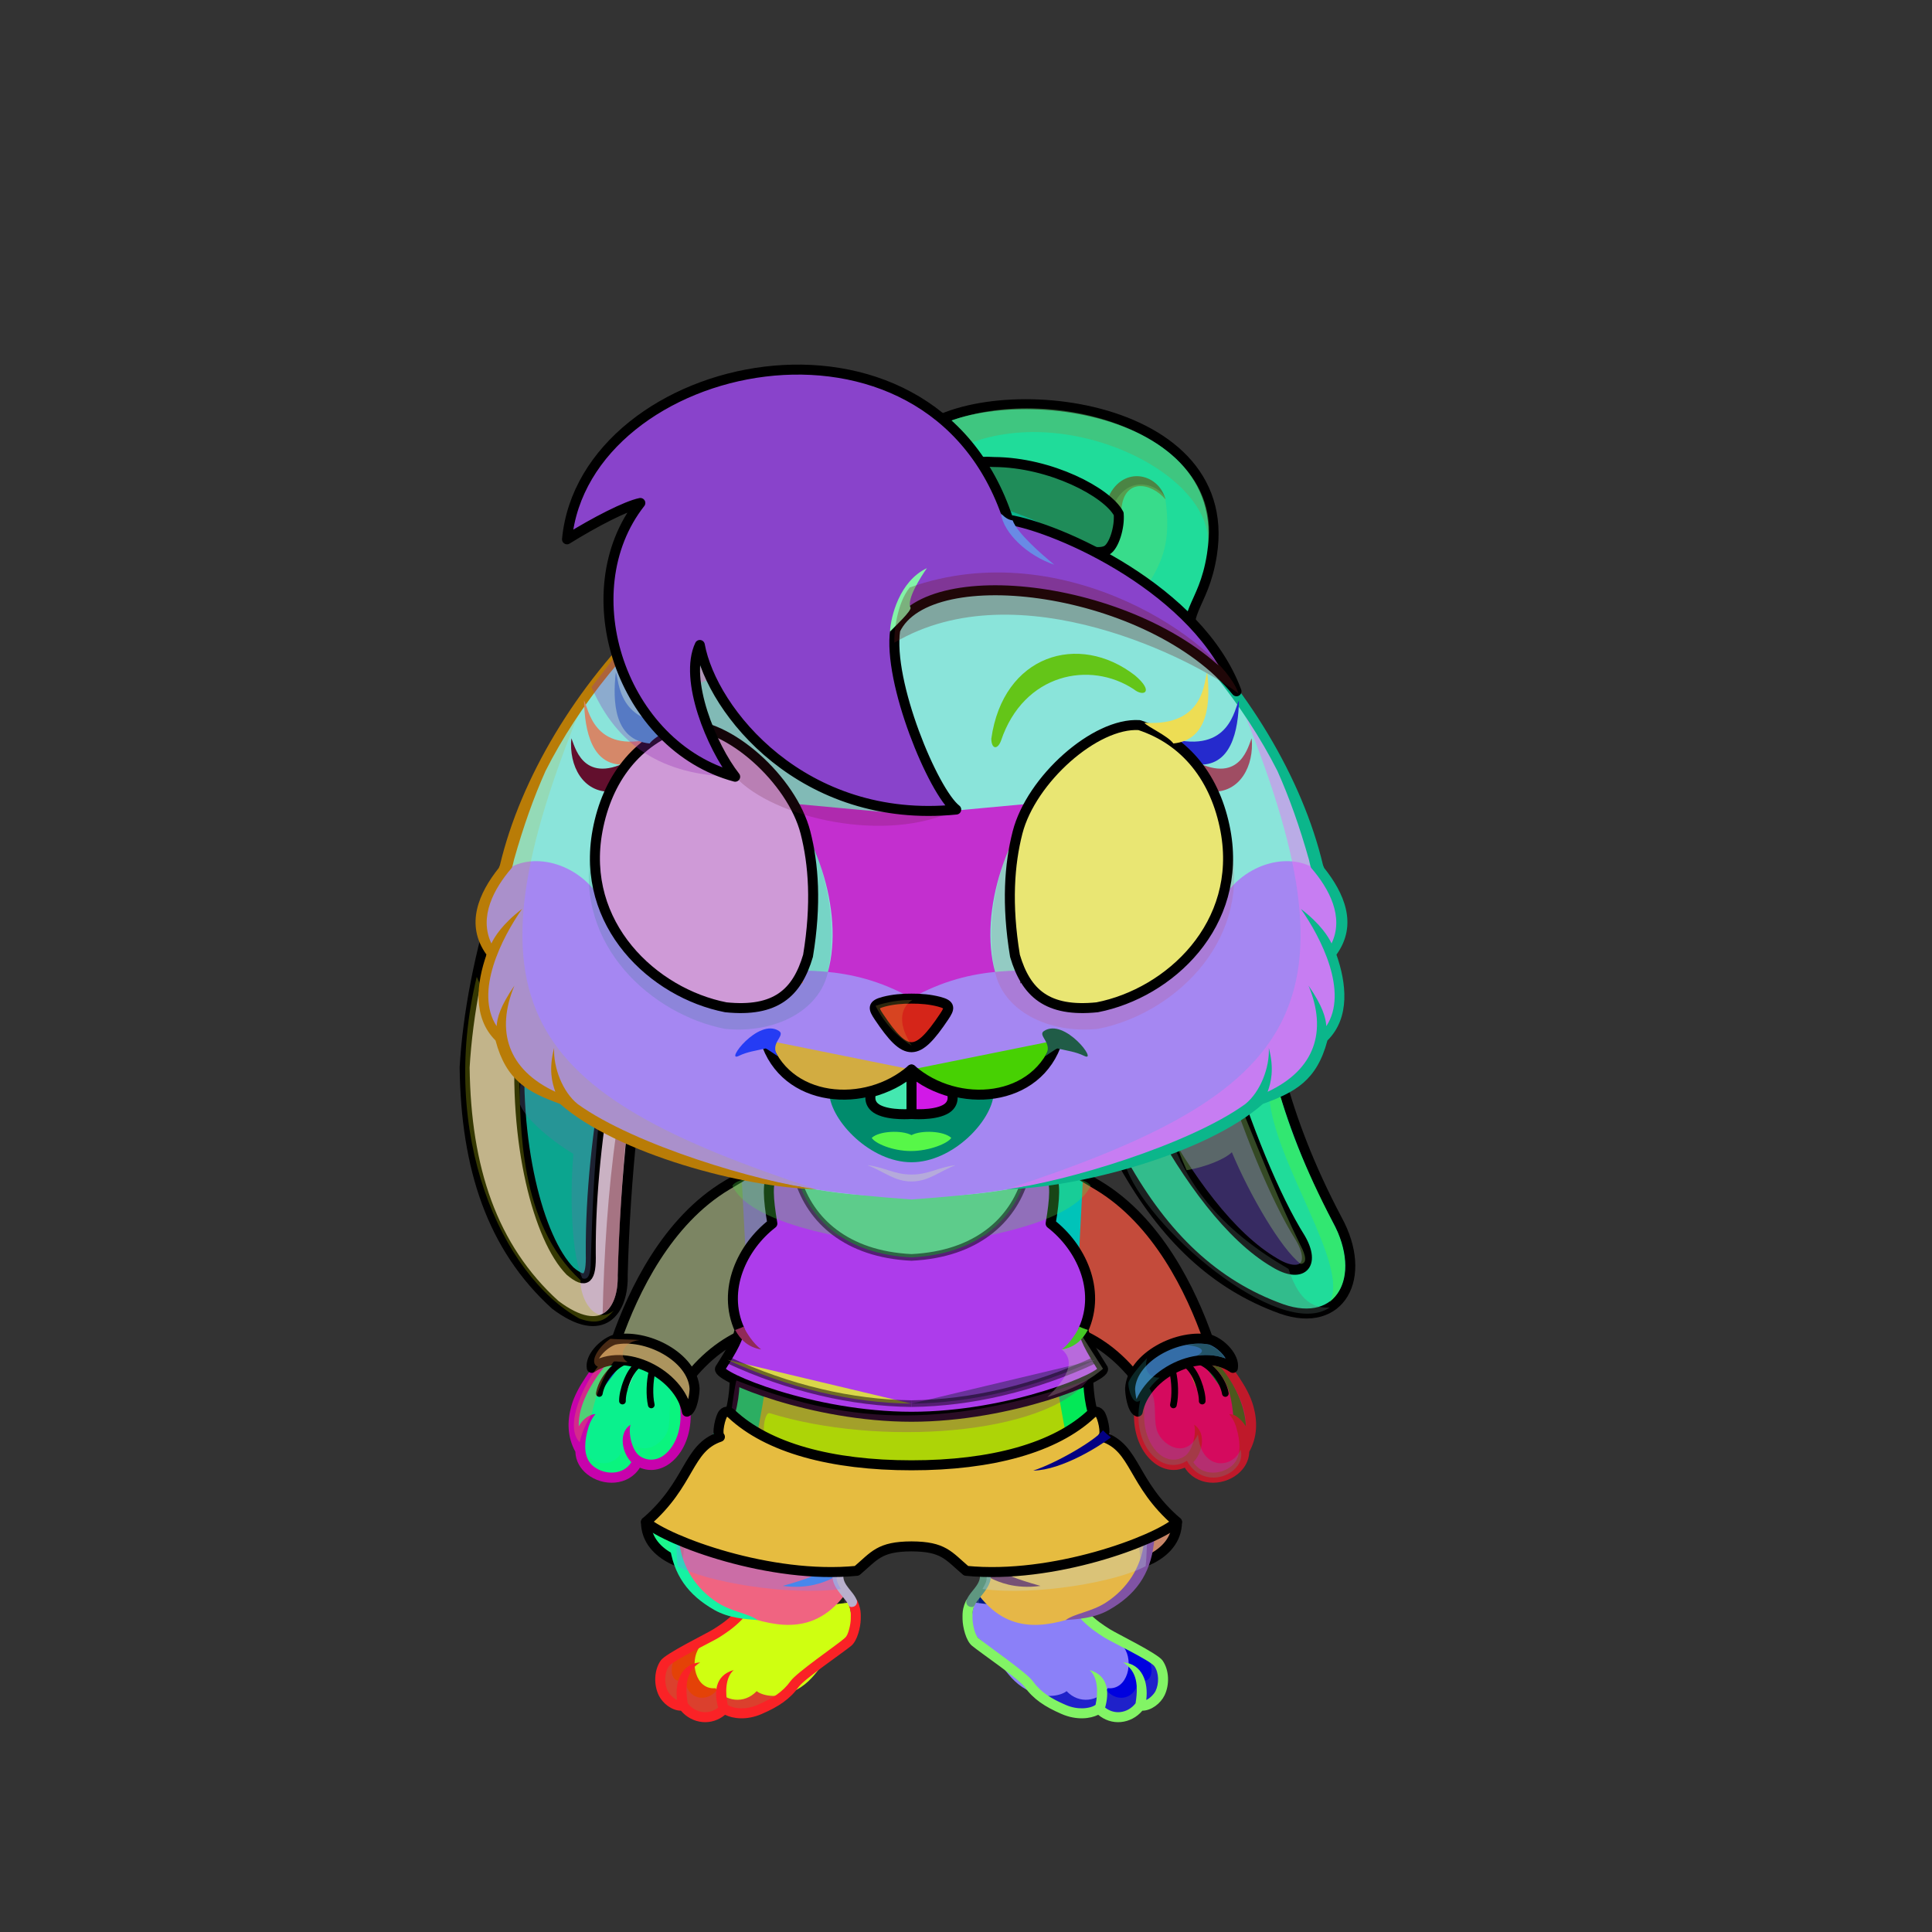 <?xml version="1.0" encoding="UTF-8"?><!DOCTYPE svg PUBLIC "-//W3C//DTD SVG 1.1//EN" "http://www.w3.org/Graphics/SVG/1.1/DTD/svg11.dtd"><!-- Creator: CorelDRAW 2017 --><svg xmlns="http://www.w3.org/2000/svg" xmlns:xlink="http://www.w3.org/1999/xlink" xml:space="preserve" width="290mm" height="290mm" version="1.1" style="shape-rendering:geometricPrecision; text-rendering:geometricPrecision; image-rendering:optimizeQuality; fill-rule:evenodd; clip-rule:evenodd" viewBox="0 0 29000 29000">
 <rect x="0" y="0" width="29000" height="29000" fill="#333333" stroke="none"/>
 <defs>
  <style type="text/css">
   <![CDATA[
    .str3 {stroke:black;stroke-width:100;stroke-miterlimit:22.926;stroke-opacity:0.502}
    .str4 {stroke:black;stroke-width:100;stroke-miterlimit:22.926;stroke-opacity:0.502}
    .str5 {stroke:#33152C;stroke-width:100;stroke-miterlimit:22.926}
    .str1 {stroke:black;stroke-width:100;stroke-linecap:round;stroke-linejoin:round;stroke-miterlimit:22.926}
    .str2 {stroke:black;stroke-width:150;stroke-linecap:round;stroke-linejoin:round;stroke-miterlimit:22.926}
    .str0 {stroke:black;stroke-width:150;stroke-linecap:round;stroke-linejoin:round;stroke-miterlimit:22.926}
    .fil11 {fill:none}
    .fil21 {fill:none;fill-rule:nonzero}
    .fil22 {fill:none}
    .fil6 {fill:black}
    .fil42 {fill:#26071E}
    .fil37 {fill:white}
    .fil9 {fill:black;fill-rule:nonzero}
    .fil26 {fill:black;fill-opacity:0.149}
    .fil10 {fill:black;fill-opacity:0.2}
    .fil8 {fill:white;fill-opacity:0.2}
    .fil50 {fill:white;fill-opacity:0.251}
    .fil3 {fill:black;fill-opacity:0.302}
    .fil32 {fill:black;fill-rule:nonzero;fill-opacity:0.302}
    .fil49 {fill:#010005;fill-opacity:0.349}
    .fil2 {fill:white;fill-opacity:0.502}
    .fil15 {fill:white;fill-opacity:0.702}
    .fil44 {fill:url(#id0)}
    .fil31 {fill:url(#id1)}
    .fil47 {fill:url(#id2)}
    .fil39 {fill:url(#id3)}
    .fil48 {fill:url(#id4)}
    .fil41 {fill:url(#id5)}
    .fil40 {fill:url(#id6)}
    .fil5 {fill:url(#id7)}
    .fil19 {fill:url(#id8)}
    .fil28 {fill:url(#id9)}
    .fil23 {fill:url(#id10)}
    .fil24 {fill:url(#id11)}
    .fil1 {fill:url(#id12)}
    .fil35 {fill:url(#id13)}
    .fil16 {fill:url(#id14)}
    .fil45 {fill:url(#id15)}
    .fil0 {fill:url(#id16)}
    .fil25 {fill:url(#id17)}
    .fil18 {fill:url(#id18)}
    .fil12 {fill:url(#id19)}
    .fil33 {fill:url(#id20)}
    .fil36 {fill:url(#id21)}
    .fil43 {fill:url(#id22)}
    .fil4 {fill:url(#id23)}
    .fil29 {fill:url(#id24)}
    .fil27 {fill:url(#id25)}
    .fil38 {fill:url(#id26)}
    .fil34 {fill:url(#id27)}
    .fil30 {fill:url(#id28)}
    .fil7 {fill:url(#id29)}
    .fil46 {fill:url(#id30)}
    .fil13 {fill:url(#id31);fill-rule:nonzero}
    .fil14 {fill:url(#id32);fill-rule:nonzero}
    .fil17 {fill:url(#id33);fill-rule:nonzero}
    .fil20 {fill:url(#id34);fill-rule:nonzero}
   ]]>
  </style>
  <linearGradient id="id0" gradientUnits="userSpaceOnUse" x1="11852.32" y1="23775.67" x2="11852.32" y2="24892.83">
   <stop offset="0" style="stop-opacity:1; stop-color:#FFB361"/>
   <stop offset="1" style="stop-opacity:1; stop-color:#FFB463"/>
  </linearGradient>
  <linearGradient id="id1" gradientUnits="userSpaceOnUse" x1="11324.03" y1="11215.8" x2="11324.03" y2="9813.55">
   <stop offset="0" style="stop-opacity:1; stop-color:black"/>
   <stop offset="1" style="stop-opacity:1; stop-color:#3D3D3D"/>
  </linearGradient>
  <linearGradient id="id2" gradientUnits="userSpaceOnUse" xlink:href="#id0" x1="15515.92" y1="23775.67" x2="15515.92" y2="24892.83">
  </linearGradient>
  <linearGradient id="id3" gradientUnits="userSpaceOnUse" x1="15116.3" y1="12878.49" x2="17849.61" y2="12878.49">
   <stop offset="0" style="stop-opacity:1; stop-color:#52A3FF"/>
   <stop offset="0.502" style="stop-opacity:1; stop-color:#B5D8FF"/>
   <stop offset="1" style="stop-opacity:1; stop-color:#52A3FF"/>
  </linearGradient>
  <linearGradient id="id4" gradientUnits="userSpaceOnUse" x1="9696.11" y1="22393.49" x2="17667.17" y2="22393.49">
   <stop offset="0" style="stop-opacity:1; stop-color:#4D163F"/>
   <stop offset="0.38" style="stop-opacity:1; stop-color:#703160"/>
   <stop offset="0.6" style="stop-opacity:1; stop-color:#56254A"/>
   <stop offset="0.69" style="stop-opacity:1; stop-color:#803F70"/>
   <stop offset="1" style="stop-opacity:1; stop-color:#803F70"/>
  </linearGradient>
  <linearGradient id="id5" gradientUnits="userSpaceOnUse" x1="12071.52" y1="12196.79" x2="14999.75" y2="5523.56">
   <stop offset="0" style="stop-opacity:1; stop-color:#FDFF82"/>
   <stop offset="1" style="stop-opacity:1; stop-color:#F6FBCE"/>
  </linearGradient>
  <linearGradient id="id6" gradientUnits="userSpaceOnUse" x1="16258.15" y1="11115.43" x2="16258.14" y2="14504.94">
   <stop offset="0" style="stop-opacity:1; stop-color:black"/>
   <stop offset="0.4" style="stop-opacity:1; stop-color:black"/>
   <stop offset="1" style="stop-opacity:1; stop-color:#69AFFF"/>
  </linearGradient>
  <linearGradient id="id7" gradientUnits="userSpaceOnUse" x1="15685.45" y1="14851.31" x2="19728.56" y2="14102.18">
   <stop offset="0" style="stop-opacity:1; stop-color:#FAC4AF"/>
   <stop offset="0.4" style="stop-opacity:1; stop-color:#FFBCA1"/>
   <stop offset="0.522" style="stop-opacity:1; stop-color:#B67E68"/>
   <stop offset="1" style="stop-opacity:1; stop-color:#B57D67"/>
  </linearGradient>
  <linearGradient id="id8" gradientUnits="userSpaceOnUse" x1="13681.92" y1="22689.11" x2="13681.92" y2="17366.58">
   <stop offset="0" style="stop-opacity:1; stop-color:#FAE6BE"/>
   <stop offset="1" style="stop-opacity:1; stop-color:#FFDC96"/>
  </linearGradient>
  <linearGradient id="id9" gradientUnits="userSpaceOnUse" x1="13130.36" y1="15354.25" x2="14233.14" y2="15354.25">
   <stop offset="0" style="stop-opacity:1; stop-color:#DB7087"/>
   <stop offset="0.31" style="stop-opacity:1; stop-color:#DB7188"/>
   <stop offset="1" style="stop-opacity:1; stop-color:#FFBDCB"/>
  </linearGradient>
  <linearGradient id="id10" gradientUnits="userSpaceOnUse" x1="13681.94" y1="17951.26" x2="13681.94" y2="7484.8">
   <stop offset="0" style="stop-opacity:1; stop-color:#EB973D"/>
   <stop offset="0.161" style="stop-opacity:1; stop-color:#EB973D"/>
   <stop offset="1" style="stop-opacity:1; stop-color:#FFBB74"/>
  </linearGradient>
  <linearGradient id="id11" gradientUnits="userSpaceOnUse" x1="13681.94" y1="12055.25" x2="13681.94" y2="14931.29">
   <stop offset="0" style="stop-opacity:1; stop-color:#F4A857"/>
   <stop offset="1" style="stop-opacity:1; stop-color:#FFC17F"/>
  </linearGradient>
  <linearGradient id="id12" gradientUnits="userSpaceOnUse" x1="7693.5" y1="14096.22" x2="11501.74" y2="14682.8">
   <stop offset="0" style="stop-opacity:1; stop-color:#FAC4AF"/>
   <stop offset="0.259" style="stop-opacity:1; stop-color:#FFBCA1"/>
   <stop offset="0.431" style="stop-opacity:1; stop-color:#B77F69"/>
   <stop offset="1" style="stop-opacity:1; stop-color:#B57D67"/>
  </linearGradient>
  <linearGradient id="id13" gradientUnits="userSpaceOnUse" xlink:href="#id3" x1="9514.27" y1="12878.49" x2="12247.58" y2="12878.49">
  </linearGradient>
  <linearGradient id="id14" gradientUnits="userSpaceOnUse" x1="12447.39" y1="18731.98" x2="9237.29" y2="19536.12">
   <stop offset="0" style="stop-opacity:1; stop-color:#EB973D"/>
   <stop offset="1" style="stop-opacity:1; stop-color:#FFC98F"/>
  </linearGradient>
  <linearGradient id="id15" gradientUnits="objectBoundingBox" x1="50%" y1="0%" x2="50%" y2="100%">
   <stop offset="0" style="stop-opacity:1; stop-color:#EB973D"/>
   <stop offset="1" style="stop-opacity:1; stop-color:#FFB361"/>
  </linearGradient>
  <linearGradient id="id16" gradientUnits="userSpaceOnUse" x1="10299.8" y1="19830.36" x2="10299.81" y2="7895.35">
   <stop offset="0" style="stop-opacity:1; stop-color:#EB973D"/>
   <stop offset="0.161" style="stop-opacity:1; stop-color:#EB973D"/>
   <stop offset="1" style="stop-opacity:1; stop-color:#FFBC75"/>
  </linearGradient>
  <linearGradient id="id17" gradientUnits="userSpaceOnUse" x1="13681.94" y1="12926.09" x2="13681.94" y2="18004.26">
   <stop offset="0" style="stop-opacity:1; stop-color:#FFEBC4"/>
   <stop offset="0.38" style="stop-opacity:1; stop-color:#FFEBC4"/>
   <stop offset="1" style="stop-opacity:1; stop-color:#FAD282"/>
  </linearGradient>
  <linearGradient id="id18" gradientUnits="userSpaceOnUse" xlink:href="#id14" x1="13681.92" y1="17759.14" x2="13681.92" y2="22598.2">
  </linearGradient>
  <linearGradient id="id19" gradientUnits="userSpaceOnUse" xlink:href="#id14" x1="15089.9" y1="18342.36" x2="18003.5" y2="19925.74">
  </linearGradient>
  <linearGradient id="id20" gradientUnits="userSpaceOnUse" xlink:href="#id1" x1="16039.85" y1="11215.8" x2="16039.85" y2="9813.55">
  </linearGradient>
  <linearGradient id="id21" gradientUnits="userSpaceOnUse" xlink:href="#id6" x1="11105.74" y1="11115.43" x2="11105.73" y2="14504.94">
  </linearGradient>
  <linearGradient id="id22" gradientUnits="userSpaceOnUse" x1="11380.81" y1="23781.48" x2="11380.81" y2="25773.13">
   <stop offset="0" style="stop-opacity:1; stop-color:#FCE9C2"/>
   <stop offset="1" style="stop-opacity:1; stop-color:#FFE2A8"/>
  </linearGradient>
  <linearGradient id="id23" gradientUnits="userSpaceOnUse" xlink:href="#id16" x1="16952.81" y1="19716.48" x2="16952.82" y2="6067.15">
  </linearGradient>
  <linearGradient id="id24" gradientUnits="userSpaceOnUse" x1="13373.17" y1="16075.45" x2="13373.17" y2="16724.84">
   <stop offset="0" style="stop-opacity:1; stop-color:#D6D6D6"/>
   <stop offset="0.6" style="stop-opacity:1; stop-color:white"/>
   <stop offset="1" style="stop-opacity:1; stop-color:#FEFEFE"/>
  </linearGradient>
  <linearGradient id="id25" gradientUnits="userSpaceOnUse" xlink:href="#id24" x1="13990.71" y1="16075.45" x2="13990.71" y2="16724.84">
  </linearGradient>
  <linearGradient id="id26" gradientUnits="userSpaceOnUse" x1="16796.03" y1="15131.79" x2="16796.03" y2="10882.59">
   <stop offset="0" style="stop-opacity:1; stop-color:#54A4FF"/>
   <stop offset="1" style="stop-opacity:1; stop-color:black"/>
  </linearGradient>
  <linearGradient id="id27" gradientUnits="userSpaceOnUse" xlink:href="#id26" x1="10567.85" y1="15131.79" x2="10567.85" y2="10882.59">
  </linearGradient>
  <linearGradient id="id28" gradientUnits="userSpaceOnUse" x1="13681.98" y1="17277.49" x2="13681.98" y2="16988.92">
   <stop offset="0" style="stop-opacity:1; stop-color:#FF9999"/>
   <stop offset="1" style="stop-opacity:1; stop-color:#CF7A7A"/>
  </linearGradient>
  <linearGradient id="id29" gradientUnits="userSpaceOnUse" x1="13356.69" y1="7051.84" x2="16618.57" y2="8166.35">
   <stop offset="0" style="stop-opacity:1; stop-color:#4D163F"/>
   <stop offset="0.58" style="stop-opacity:1; stop-color:#703160"/>
   <stop offset="0.69" style="stop-opacity:1; stop-color:#AD5A98"/>
   <stop offset="0.78" style="stop-opacity:1; stop-color:#803F70"/>
   <stop offset="1" style="stop-opacity:1; stop-color:#803F70"/>
  </linearGradient>
  <linearGradient id="id30" gradientUnits="userSpaceOnUse" xlink:href="#id22" x1="16084.74" y1="23800.93" x2="15895.19" y2="25686.07">
  </linearGradient>
  <linearGradient id="id31" gradientUnits="objectBoundingBox" x1="0%" y1="50%" x2="100%" y2="50%">
   <stop offset="0" style="stop-opacity:1; stop-color:#E8E8E8"/>
   <stop offset="1" style="stop-opacity:1; stop-color:white"/>
  </linearGradient>
  <linearGradient id="id32" gradientUnits="userSpaceOnUse" xlink:href="#id31" x1="16963.19" y1="20641.27" x2="18509.06" y2="20641.27">
  </linearGradient>
  <linearGradient id="id33" gradientUnits="userSpaceOnUse" xlink:href="#id31" x1="8938.29" y1="20879.91" x2="10367.54" y2="20402.62">
  </linearGradient>
  <linearGradient id="id34" gradientUnits="userSpaceOnUse" x1="10806.23" y1="19392.3" x2="16557.65" y2="19392.3">
   <stop offset="0" style="stop-opacity:1; stop-color:#FFCF70"/>
   <stop offset="1" style="stop-opacity:1; stop-color:#FFE7B8"/>
  </linearGradient>
 </defs>
 <g id="Ears">
 <animateTransform type="translate" values="0;0 200;0;0 200;0;0 200;0;0 200;0" dur="10" repeatCount="indefinite" additive="sum" attributeName="transform"/>
  <g id="_2914958787792">
   <path class="fil0 str0" d="M13625.28 7929.53c-4201.86,-515.79 -6469.24,4928.86 -6650.95,8093.11 18.9,1513.9 412.3,2702.67 1359.7,3562.54 724.78,547.62 1027.73,79.65 1012.81,-444.8 74.46,-2901.27 627.48,-6067.1 1561.33,-7650.87 811.06,-1375.54 1744.13,-2729.3 2717.11,-3559.98z" style="fill:#cab2c3"/>
   <path class="fil1 str0" d="M7815.29 15506.17c-118.15,1648.35 269.71,3093.39 741.95,3573.68 239.56,202.14 321.43,124.38 310.35,-266.66 -18.83,-3575.25 1724.72,-8274.92 2533.78,-9193.05 -1470.77,-394.93 -3403.61,3340.3 -3586.08,5886.03z" style="fill:#0ba58f"/>
   <path class="fil2" d="M9267.54 19288.72c22.72,-745.45 59.14,-1490.9 131.27,-2236.33l-147.61 -52.86c-125.47,873.33 -185.61,1841.05 -205.13,2721.45 136.5,-90.1 201.47,-231.58 221.47,-432.26z" style="fill:#823645"/>
   <path class="fil3" d="M8867.97 18924.54c22.72,-745.45 45.39,-1317.22 117.52,-2062.65 -338.24,-216.88 -823.68,-535.24 -1146.96,-708.32 -43.15,108.35 -35.43,288.15 -33.69,421.55 67.46,189.1 401.22,501.84 801.65,745.43 -59.57,685.02 -20.32,1532.64 133.23,1866.1 88.43,37.38 128.7,-59.48 128.25,-262.11z" style="fill:#6373a6"/>
   <path class="fil3" d="M7793.99 16146.09c-71.46,15.99 -568.57,-1355.77 -637.84,-1482.65 -575,2365.68 369.67,4475.36 1540.77,5128.63 283.96,101.4 397.95,18.5 517.61,-122.7 -287.96,236.74 -512.82,-188.26 -500.71,-453.86 -928.53,-852.73 -899.62,-2333.52 -919.83,-3069.42z" style="fill:#b2ba08"/>
  </g>
  <g id="_2914958779184">
   <g>
    <path class="fil4 str0" d="M16861.63 17465.7c612.86,1097.21 1371.6,1821 2376.02,2181.94 884.52,309.12 1309.03,-473.35 833.48,-1341.56 -1661.92,-3141.23 -910.47,-4971.16 -2132.3,-8432.99 -250.35,-726.21 122.05,-716.59 252.59,-1547.24 379.51,-2414.93 -3629.31,-2716.95 -4509.48,-1734.58 -440.48,798.6 2488.12,9636.32 3179.69,10874.43z" style="fill:#20dc9a"/>
    <path class="fil5 str0" d="M17849.01 12739.18c-102.2,1530.47 914.87,4645.46 1668.61,5842.44 243.87,415.56 13.76,616.77 -383.29,372.73 -1334.06,-776.27 -2565.03,-3527.59 -2846.28,-4846.23 -341.74,-1602.2 -618.51,-3038.47 -431.38,-4214.65 725.78,1011.43 2069.27,1921.92 1992.34,2845.71z" style="fill:#372b62"/>
    <path class="fil6" d="M16830.54 7672.84c25.14,-502.27 440.78,-437.8 663.97,-176.94 -103.43,-404.9 -669.12,-522.96 -875.02,6.79 107.86,36.34 100.86,72.74 211.05,170.15z" style="fill:#4b8444"/>
    <path class="fil2" d="M20084.55 18507.89c-337.29,-670 -661.67,-1317.64 -870.02,-2065.12l-161.68 21.54c69.22,981.02 1215.74,2536.8 905.99,3082.25 231.42,-213.56 317.67,-528.75 125.71,-1038.67z" style="fill:#44f248"/>
    <path class="fil3" d="M19515.03 18680.49c-327.78,-669.91 -554.65,-1257.27 -838.72,-1950.22 -285.12,128.23 -655.87,319.51 -994.73,496.85 40.92,152.68 113.66,291.31 129.96,338.11 296.47,-49.58 580.46,-170.51 679.05,-269.9 266.19,638.71 738.46,1450.92 1033.32,1676.82 95.66,-8.21 86.08,-112.66 -8.88,-291.66z" style="fill:#aef17d"/>
    <path class="fil2" d="M18111.84 8313.07c380.52,-1788.69 -2256.86,-2574.97 -3839.62,-1996.62 102.91,74.72 201.58,245.21 277.91,338.48 1607.25,-614.82 3829.11,558.86 3561.71,1658.14z" style="fill:#5eb067"/>
    <path class="fil3" d="M17613.75 17181.96c-83.17,52.76 -511.98,188.63 -726.19,292.23 280.15,922.58 2319.16,2665.84 3072.19,2151.7 -367.63,28.11 -523.82,-293 -618.22,-578.8 -956.02,-551.49 -1459.61,-1179.54 -1727.78,-1865.13z" style="fill:#5f7170"/>
    <path class="fil3" d="M16707.09 7595.87c69.56,229.06 67.82,464.76 -158.68,747.76l684.06 431.08c222.06,-364.19 346.83,-643.13 262.04,-1278.81 -22.57,-169.2 -541.69,-450.27 -787.42,99.97z" style="fill:#73da6c"/>
   </g>
   <g>
    <path class="fil7" d="M13279.84 8206.71c-4.8,-28.18 -94.3,-231.77 -98.72,-417.34 -4.42,-185.57 740,-917.28 1741.36,-854.3 845.86,4.95 1699.97,454.47 1869.5,776.36 17.51,207.9 -72.03,486.16 -175.94,546.86 -425.55,248.67 -2570.68,-1236.41 -3336.2,-51.58z" style="fill:#768d0d"/>
    <path class="fil8" d="M15797.98 7494.79c278.3,-25.39 -56.91,-429.11 -1033.32,-563.22 802.12,-102.88 1853.42,514.1 2008.12,747.28 -29.04,234.19 7.35,367.26 -156.74,579.44 -97.41,27.24 -248.63,-17.76 -553.25,-154.11 340.63,-23.17 179.46,-403.95 -264.81,-609.39z" style="fill:#727425"/>
    <path class="fil9" d="M16757.22 7923.29c-47.96,93.63 -46.15,110.99 -92.32,158.96 -86.39,-139.63 -748.25,-567.22 -1213.4,-661.22 672.16,-4.37 1257.08,421.65 1305.72,502.26z" style="fill:#07fbc5"/>
    <path class="fil10" d="M13193.75 7736.05c0,0 790.54,-583.92 1250.07,-622.02 399.68,-33.15 954.91,135.94 918.18,286.99 -36.73,151.05 -1687.85,1.65 -1977.51,520.75 -226.44,405.78 -190.74,-185.72 -190.74,-185.72z" style="fill:#9eae1a"/>
    <path class="fil11 str0" d="M13279.84 8206.71c-4.8,-28.18 -94.3,-231.77 -98.72,-417.34 -4.42,-185.57 740,-917.28 1741.36,-854.3 845.86,4.95 1699.97,454.47 1869.5,776.36 17.51,207.9 -72.03,486.16 -175.94,546.86 -425.55,248.67 -2570.68,-1236.41 -3336.2,-51.58z" style="fill:#1f8c59"/>
   </g>
  </g>
 </g>
 <g id="Body">
 <animateTransform type="translate" values="0;0 200;0;0 200;0;0 200;0;0 200;0" dur="10" repeatCount="indefinite" additive="sum" attributeName="transform"/>
  <g id="_2914958770512">
   <g>
    <path class="fil12" d="M16476.45 17789.54c897.6,534.46 1450.32,1598.88 1705.69,2330.85 168.44,482.81 -894.13,870.05 -1104.87,596.06 -480.27,-624.45 -1032.35,-808.63 -1513.89,-866.19 -744.13,-88.94 -885.19,-1904.34 -339.43,-2306.66 430.74,-139.82 785.41,-130.63 1252.5,245.94z" style="fill:#00c3b9"/>
    <path class="fil10" d="M17027.38 20653.52c-468.28,-573.94 -999.05,-747.69 -1464,-803.26 -171.59,-20.51 -311.04,-132.9 -417.47,-298.51 -210.54,-465.92 970.14,-704.46 1149.32,-272.79 163.77,394.56 523.3,874.96 826.96,1196.43 -22.3,75.52 -26.89,161.57 -94.78,178.14l0 -0.01 -0.03 0z" style="fill:#f6f0de"/>
    <path class="fil11 str0" d="M16135.74 19988.2c318.83,123.47 643.98,341.37 941.53,728.24 210.73,273.99 1227.41,-124.14 1058.97,-606.93 -255.36,-731.96 -762.2,-1785.52 -1659.79,-2319.98 -80.31,-47.81 -153.26,-91.12 -219.48,-130.32" style="fill:#c44b3b"/>
   </g>
   <g>
    <path class="fil13" d="M17114.74 21020.25c-144.2,668.09 329.28,1146.81 701.23,906.75 187.22,441.06 869.03,252.58 860.6,-156.95 293.8,-502.3 -92.46,-1083.26 -412.62,-1435.31 -187.76,-98.03 -323.4,-309.66 -470.46,-33.61 -171.61,322.11 -204.21,253.1 -470.26,331.02 -177.3,51.92 -69.97,350.99 -208.49,388.1z" style="fill:#d50a5e"/>
    <path class="fil9" d="M17078.1 20846.18c-69.79,-71.71 -178.82,34.41 -109.04,106.11 24.83,25.5 49.26,51.94 72.63,78.8 -54.81,302.14 7.02,569.85 126.85,755.48 45.43,70.37 99.68,129.59 159.64,175.12 133.39,101.26 298.41,135.33 455.75,68.34 169.93,274.41 552.33,289.81 792.49,97.81 102.42,-81.87 172.17,-198.13 176.11,-337.53 122.22,-221.01 124.43,-456.82 60.87,-684.09 -85.3,-305.03 -320.06,-566.86 -471.08,-804.44l-119.02 101.02c174.51,198.17 365.97,466.01 443.73,744.07 24.5,87.58 37.58,176.34 34.95,264.29 -42.22,-78.42 -130.99,-178.1 -252.29,-186.08 69.46,81.36 101.69,164.97 129.05,282.24 39.42,169.08 52.35,382.39 -97.15,501.92 -169.02,135.13 -447.42,136.64 -569.57,-61.16 143.67,-145.58 196.33,-445.83 11.78,-563.28 37.44,111.72 -14.93,383.11 -135.2,468.77 -101.1,72 -243.12,82.4 -368.8,-13 -45.32,-34.4 -87.2,-80.52 -123.26,-136.39 -104.85,-162.43 -156.46,-402.41 -99.43,-675.92 5.2,-21.47 1.06,-45.01 -13.33,-63.96 -30.81,-40.49 -70.12,-81.6 -105.68,-118.12z" style="fill:#bf192a"/>
    <path class="fil11 str1" d="M18042.98 20449.39c149.91,72.73 316.93,272.37 350.17,467.39" style="fill:#0f7c2a"/>
    <path class="fil11 str1" d="M17810.8 20485.64c139.48,95.72 239.17,401.24 234.83,544.79" style="fill:#b3ba20"/>
    <path class="fil11 str1" d="M17601.38 20585.59c36.6,151.67 43.48,360.46 11.82,502.78" style="fill:#589840"/>
    <path class="fil14 str0" d="M18506.47 20532.3c27.15,-158.03 -164.63,-360.73 -332.63,-421.19 -485.66,-104.33 -1180.65,256.54 -1210.6,730.25 -1.32,64.04 28.92,314.57 114.57,348.14 108.64,-563.93 943.62,-991.16 1428.66,-657.2z" style="fill:#346da7"/>
    <path class="fil10" d="M17114.75 21020.25c-144.21,668.1 329.28,1146.81 701.22,906.75 269.63,487.8 909.32,177.35 804.89,-166.51 -115.54,286.95 -590.62,321.19 -638.95,-229.23 -182.94,394 -563.4,150.34 -620.78,-76.74 -53.82,-213.01 18.26,-430.38 -108.35,-613.21 59.75,-75.82 78.13,-94.26 153.47,-161.71 -154.82,2.5 -241.39,-101.03 -188.39,-293.46 -70.55,67.62 -238.7,260.71 -274.98,353.79 -27.12,35.54 48.6,386.28 171.87,280.32z" style="fill:#39c2bb"/>
   </g>
   <path class="fil15" d="M18389.2 20387.85c-48.49,-66.91 -92.45,-133.88 -247.54,-206.3 -153.74,-28.92 -245.69,-2.76 -340.78,5.85 273.23,28.2 292.59,101 162.92,160.31 204.5,-30.36 369.26,19.53 425.4,40.14z" style="fill:#1e4a4c"/>
   <path class="fil15" d="M18197.79 20496.18c269.47,226.41 294.67,579.92 313.02,741.06 39.56,10.91 116.79,59.67 191.17,173.92 -10.02,-320.47 -181.91,-652.82 -374.88,-883.98 -38.44,-14.62 -87.55,-25.92 -129.31,-31z" style="fill:#137a02"/>
  </g>
  <g id="_2914953985280">
   <g>
    <path class="fil16" d="M10912.59 17789.54c-897.6,534.46 -1450.32,1598.88 -1705.69,2330.85 -168.44,482.81 894.13,870.05 1104.87,596.06 480.27,-624.45 1032.35,-808.63 1513.89,-866.19 744.13,-88.94 885.19,-1904.34 339.43,-2306.66 -430.74,-139.82 -785.41,-130.63 -1252.5,245.94z" style="fill:#7c79a8"/>
    <path class="fil10" d="M10361.66 20653.52c468.28,-573.94 999.05,-747.69 1464,-803.26 171.59,-20.51 311.04,-132.9 417.47,-298.51 210.54,-465.92 -970.14,-704.46 -1149.32,-272.79 -163.77,394.56 -523.3,874.96 -826.96,1196.43 22.3,75.52 26.89,161.57 94.78,178.14l0 -0.01 0.03 0z" style="fill:#717964"/>
    <path class="fil11 str0" d="M11253.3 19988.2c-318.83,123.47 -643.98,341.37 -941.53,728.24 -210.73,273.99 -1227.41,-124.14 -1058.97,-606.93 255.36,-731.96 762.2,-1785.52 1659.79,-2319.98 80.31,-47.81 153.26,-91.12 219.48,-130.32" style="fill:#7c8563"/>
   </g>
   <g>
    <path class="fil13" d="M10274.3 21020.25c144.2,668.09 -329.28,1146.81 -701.23,906.75 -187.22,441.06 -869.03,252.58 -860.6,-156.95 -293.8,-502.3 92.46,-1083.26 412.62,-1435.31 187.76,-98.03 323.4,-309.66 470.46,-33.61 171.61,322.11 204.21,253.1 470.26,331.02 177.3,51.92 69.97,350.99 208.49,388.1z" style="fill:#0af18d"/>
    <path class="fil10" d="M10274.29 21020.25c144.21,668.1 -329.28,1146.81 -701.22,906.75 -269.63,487.8 -909.32,177.35 -804.89,-166.51 115.54,286.95 590.62,321.19 638.95,-229.23 182.94,394 563.4,150.34 620.78,-76.74 58.91,-233.16 -33.03,-471.54 149.91,-664.16 17.52,93.25 16.25,196.64 84.26,225.68l0.18 0.07 0.19 0.08c1.64,0.69 3.28,1.33 4.99,1.94l0.19 0.07 0.2 0.06 0.15 0.07 0.03 0 0.2 0.07 0.19 0.06 0.19 0.06c1.85,0.64 3.75,1.22 5.7,1.73z" style="fill:#0eff45"/>
    <path class="fil9" d="M10310.94 20846.18c69.79,-71.71 178.82,34.41 109.04,106.11 -24.83,25.5 -49.26,51.94 -72.63,78.8 54.81,302.14 -7.02,569.85 -126.85,755.48 -45.43,70.37 -99.68,129.59 -159.64,175.12 -133.39,101.26 -298.41,135.33 -455.75,68.34 -169.93,274.41 -552.33,289.81 -792.49,97.81 -102.42,-81.87 -172.17,-198.13 -176.11,-337.53 -122.22,-221.01 -124.43,-456.82 -60.87,-684.09 85.3,-305.03 320.06,-566.86 471.08,-804.44l119.02 101.02c-174.51,198.17 -365.97,466.01 -443.73,744.07 -24.5,87.58 -37.58,176.34 -34.95,264.29 42.22,-78.42 130.99,-178.1 252.29,-186.08 -69.46,81.36 -101.69,164.97 -129.05,282.24 -39.42,169.08 -52.35,382.39 97.15,501.92 169.02,135.13 447.42,136.64 569.57,-61.16 -143.67,-145.58 -196.33,-445.83 -11.78,-563.28 -37.44,111.72 14.93,383.11 135.2,468.77 101.1,72 243.12,82.4 368.8,-13 45.32,-34.4 87.2,-80.52 123.26,-136.39 104.85,-162.43 156.46,-402.41 99.43,-675.92 -5.2,-21.47 -1.06,-45.01 13.33,-63.96 30.81,-40.49 70.12,-81.6 105.68,-118.12z" style="fill:#c702ac"/>
    <path class="fil11 str1" d="M9346.06 20449.39c-149.91,72.73 -316.93,272.37 -350.17,467.39" style="fill:#0b4ac0"/>
    <path class="fil11 str1" d="M9578.24 20485.64c-139.48,95.72 -239.17,401.24 -234.83,544.79" style="fill:#b4e5d6"/>
    <path class="fil11 str1" d="M9787.66 20585.59c-36.6,151.67 -43.48,360.46 -11.82,502.78" style="fill:#dda781"/>
    <path class="fil17 str0" d="M8882.57 20532.3c-27.15,-158.03 164.63,-360.73 332.63,-421.19 485.66,-104.33 1180.65,256.54 1210.6,730.25 1.32,64.04 -28.92,314.57 -114.57,348.14 -108.64,-563.93 -943.62,-991.16 -1428.66,-657.2z" style="fill:#ac945e"/>
    <path class="fil3" d="M9601.57 20113.89c-272.78,29.96 -313.35,268.96 -182.7,327.42 -15.36,20.19 -193.84,-20.94 -209.78,0.63 -206.15,278.92 -287.84,609.82 -330.86,795.31 -101.75,155.36 -153.23,302.58 -177.56,411.88 -241.91,-254.3 79.69,-894.66 273.26,-1134.94 -143.67,-60.6 13.43,-303.75 188.33,-417.92 95.24,8.01 344.08,9.62 439.31,17.62z" style="fill:#ef8844"/>
   </g>
  </g>
  <g id="_2914953973600">
   <path class="fil18" d="M13681.92 22561.48c-1547.89,0 -2506.56,377.39 -2747.73,-1287.86 87.56,-213.31 109.22,-573.64 86.58,-780.1 1840.09,-1145.2 1329.37,-2011.07 659.45,-2734.38 634.24,80.29 1288.94,123.26 2001.7,142.31 712.76,-19.05 1367.46,-62.02 2001.7,-142.31 -669.92,723.31 -1180.64,1589.18 659.45,2734.38 -22.64,206.46 -0.98,566.79 86.58,780.1 -241.17,1665.25 -1199.84,1287.86 -2747.73,1287.86z" style="fill:#03e857"/>
   <path class="fil11 str0" d="M16343.07 20493.52c-22.64,206.46 -0.98,566.79 86.58,780.1m-5495.46 0c87.56,-213.31 109.22,-573.64 86.58,-780.1" style="fill:#6843fc"/>
   <path class="fil19" d="M13681.92 17789.73c910.76,0 1053.15,-354.65 1952.93,-423.15 -157.04,1252.88 279.75,3893.45 457.15,4586.21 -394.07,600.13 -1068.86,736.32 -2410.08,736.32 -1341.22,0 -2016.01,-136.19 -2410.08,-736.32 177.4,-692.76 614.19,-3333.33 457.15,-4586.21 899.78,68.5 1042.17,423.15 1952.93,423.15z" style="fill:#add407"/>
   <path class="fil20" d="M13681.94 18681.6c-467.36,0 -1265.92,-254.31 -1579.59,-1148.54 -547.26,-63.25 -639.92,56.86 -508.95,832.9 -448.37,345.51 -762.28,990.7 -492.68,1590.34 -20.87,171.21 -189.61,420.95 -293.22,589.43 -50.02,117.36 1385.9,720.32 2874.44,720.32 1488.54,0 2924.46,-602.96 2874.44,-720.32 -103.61,-168.48 -272.35,-418.22 -293.22,-589.43 269.6,-599.64 -44.31,-1244.83 -492.68,-1590.34 130.97,-776.04 38.31,-896.15 -508.95,-832.9 -313.67,894.23 -1112.23,1148.54 -1579.59,1148.54z" style="fill:#bf798c"/>
   <path class="fil2" d="M15713.23 18403c565.76,643.67 512.35,1640.48 -141.76,1954.21 1125.51,-97.69 771.76,-1703.73 141.76,-1954.21z" style="fill:#bc8675"/>
   <path class="fil3" d="M11593.4 18365.96c-311.11,512.32 -385.35,1608.73 199.97,1991.25 1145.92,601.55 2304.05,866.8 4086.46,502.54 -1628.48,671.48 -3985.15,540.84 -5072.33,-314.02 97.72,-162.46 207.79,-381.71 255.28,-551.24 -94.99,-494.62 64,-1230.62 530.62,-1628.53z" style="fill:#7aaf87"/>
   <path class="fil21 str2" d="M13681.94 18681.6c-467.36,0 -1265.92,-254.31 -1579.59,-1148.54 -547.26,-63.25 -639.92,56.86 -508.95,832.9 -448.37,345.51 -762.28,990.7 -492.68,1590.34 -20.87,171.21 -189.61,420.95 -293.22,589.43 -50.02,117.36 1385.9,720.32 2874.44,720.32 1488.54,0 2924.46,-602.96 2874.44,-720.32 -103.61,-168.48 -272.35,-418.22 -293.22,-589.43 269.6,-599.64 -44.31,-1244.83 -492.68,-1590.34 130.97,-776.04 38.31,-896.15 -508.95,-832.9 -313.67,894.23 -1112.23,1148.54 -1579.59,1148.54z" style="fill:#ad3ceb"/>
   <path class="fil3" d="M13681.94 18681.6c-593.68,-1.99 -2405.6,-252.03 -2688.62,-884.24 243.76,-353.88 2425.46,169.71 2688.62,206.9 263.16,-37.19 2444.86,-560.78 2688.62,-206.9 -283.02,632.21 -2094.94,882.25 -2688.62,884.24z" style="fill:#50e54b"/>
   <path class="fil22 str3" d="M10920.98 20411.73c918.37,425.96 1863,647.35 2760.77,657.33" style="fill:#dad74a"/>
   <path class="fil22 str3" d="M16442.52 20411.73c-918.37,425.96 -1863,647.35 -2760.77,657.33" style="fill:#69329a"/>
   <path class="fil22 str4" d="M11977.84 17707.56c186.37,605.14 721.26,1119.05 1703.91,1166.7 982.65,-47.65 1517.54,-561.56 1703.91,-1166.7" style="fill:#5dcc8b"/>
   <path class="fil3" d="M15720.93 20970.44c248.95,-234.97 453.22,-516.52 217.07,-714.76 125.38,-61.78 231.7,-97.17 296.75,-215.1 107.21,168.38 214.42,336.77 321.63,505.15 -153.1,128.79 -368.82,280.2 -835.45,424.71z" style="fill:#d1d6ba"/>
   <path class="fil6" d="M16200.88 19911.81c-32.8,85.11 -149.26,260.79 -262.88,343.87 199.45,-33.62 309.09,-144.59 391.05,-292.46 -51.16,-19.24 -109.41,-37.85 -128.17,-51.41z" style="fill:#45c827"/>
   <path class="fil6" d="M11163 19911.81c32.8,85.11 149.26,260.79 262.88,343.87 -199.45,-33.62 -309.09,-144.59 -391.05,-292.46 51.16,-19.24 109.41,-37.85 128.17,-51.41z" style="fill:#902a57"/>
   <path class="fil3" d="M16335.16 20709c-2264.72,797.52 -3718.65,626.8 -5281.2,12.01 -18.65,53.32 -58.26,329.52 -77.53,479.13 51.65,149.52 271.01,311.14 506.56,346.59 -46.42,-111.95 6.83,-354.68 69.88,-335.01 1626.04,507.54 4134.03,335.7 4782.29,-502.72z" style="fill:#8c287c"/>
  </g>
 </g>
 <g id="Head">
 <animateTransform type="translate" values="0;0 200;0;0 200;0;0 200;0;0 200;0" dur="10" repeatCount="indefinite" additive="sum" attributeName="transform"/>
  <g id="_2914640181312">
   <path class="fil23" d="M13681.94 7484.8c-1710.34,15 -3491.64,1180.16 -4727.67,2731.09 -665.17,834.64 -1081.86,1735.57 -1329.38,2678.5 -166.12,4021.96 4106.09,5205.68 6057.05,5042.33 1950.96,163.35 6223.17,-1020.37 6057.05,-5042.33 -247.52,-942.93 -664.21,-1843.86 -1329.38,-2678.5 -1236.03,-1550.93 -3017.33,-2716.09 -4727.67,-2731.09z" style="fill:#8ae4da"/>
   <path class="fil24" d="M15547.16 12055.25c-574.9,725.76 -927.15,2044.31 -474.94,2876.04l-1390.28 0 -1390.28 0c452.21,-831.73 99.96,-2150.28 -474.94,-2876.04l1865.22 172.61 1865.22 -172.61z" style="fill:#c32fcf"/>
   <path class="fil25" d="M13681.94 18004.26c-516.76,-36.93 -993.41,-79.85 -1429.97,-149.56 -1684.33,-268.96 -3130.9,-833.92 -3815.75,-1394.74 -418.76,-172.84 -831.48,-289.38 -923.87,-975.37 -401.89,-355.01 -208.66,-794.67 -142.08,-1152.48 -86.51,-211.85 -395.24,-487.68 187.64,-1241.32 398.33,-329.75 1136.12,-153.41 1471.73,431.22 1416.88,1943.17 2783.55,406.71 4652.3,1460.86 1868.75,-1054.15 3235.42,482.31 4652.3,-1460.86 335.61,-584.63 1073.4,-760.97 1471.73,-431.22 582.88,753.64 274.15,1029.47 187.64,1241.32 66.58,357.81 259.81,797.47 -142.08,1152.48 -92.39,685.99 -505.11,802.53 -923.87,975.37 -684.85,560.82 -2131.42,1125.78 -3815.75,1394.74 -436.56,69.71 -913.21,112.63 -1429.97,149.56z" style="fill:#a587f2"/>
   <path class="fil2" d="M18597.55 10513.06c465.51,553.13 908.79,1654.6 1071.39,2321.25 512.29,657.97 497.46,1196.59 319.64,1429.59 213.33,650.57 127.64,1056.9 -90.12,1212.75 -69.29,530.58 -329.72,771.93 -931.65,980.7 -825.51,705.09 -2516.87,1283.57 -3849.96,1392.09 4405.31,-1452.43 5385.69,-2728.45 3480.7,-7336.38z" style="fill:#ea74f1"/>
   <path class="fil26" d="M15197.09 12530.14c-141.99,453.45 -442.8,1179.91 -259.52,2064.87 125.8,572.44 789.7,925.59 1544.57,848.28 1094.37,-213.63 2262.16,-1251.77 2008.84,-2672.88 -200.27,-794.81 -725.19,-1544.28 -1418.74,-1716.44 -755.67,-187.58 -1676.07,675.73 -1875.15,1476.17z" style="fill:#ce3f41"/>
   <path class="fil6" d="M13681.93 17445.77c-613.65,0 -1203.05,-611.77 -1235.03,-1030.19 622.3,16.32 805.11,-23.97 1235.03,-361.52l0 1391.71zm0.01 0c613.65,0 1203.05,-611.77 1235.03,-1030.19 -622.3,16.32 -805.11,-23.97 -1235.03,-361.52l0 1391.71z" style="fill:#008b6c"/>
   <path class="fil27 str0" d="M13682.04 16075.45l0 645.72c0,0 317,26.8 497.52,-64.51 180.53,-91.31 103.46,-263.93 103.46,-263.93 -217.77,-58.43 -459.59,-172.64 -600.98,-317.28z" style="fill:#d119e7"/>
   <path class="fil11 str0" d="M15877.72 15610.53c-290.9,954.76 -1516.27,1040.73 -2195.79,443.53" style="fill:#47d103"/>
   <path class="fil6" d="M15670.24 15475.85c-105.53,69.61 154.86,187.15 15.93,378.68 -6.84,9.44 172.8,-120.32 187.56,-116.79 146.29,34.99 272.37,48.7 401.17,111.93 217.76,106.89 -293.79,-578.85 -604.66,-373.82z" style="fill:#205c47"/>
   <path class="fil9" d="M13681.94 7559.8c-408.05,0 -767.02,56.44 -1101.68,148.75 -949.75,261.97 -2036.74,899.1 -2715.65,1499.17 604.3,-730.18 1714.22,-1378.1 2675.81,-1643.31 347.84,-95.94 719.98,-154.61 1141.52,-154.61 421.54,0 793.68,58.67 1141.52,154.61 961.59,265.21 2071.51,913.13 2675.81,1643.31 -678.91,-600.07 -1765.9,-1237.2 -2715.65,-1499.17 -334.66,-92.31 -693.63,-148.75 -1101.68,-148.75z" style="fill:#10418a"/>
   <path class="fil28 str0" d="M13193.11 15262.74c-86.13,-128.47 -103.27,-181.21 76.35,-227.42 135.66,-34.9 273.09,-46.27 412.29,-45.6 139.2,-0.67 276.63,10.7 412.29,45.6 179.62,46.21 162.48,98.94 76.35,227.42 -202.69,302.37 -344.69,454.4 -486.27,456.07 -143.18,1.69 -286.05,-150.32 -491.01,-456.07z" style="fill:#d52519"/>
   <path class="fil29 str0" d="M13681.83 16075.45l0 645.72c0,0 -317,26.8 -497.52,-64.51 -180.53,-91.31 -103.46,-263.93 -103.46,-263.93 217.77,-58.43 459.59,-172.64 600.98,-317.28z" style="fill:#44e8b0"/>
   <path class="fil11 str0" d="M11486.15 15610.53c290.9,954.76 1516.27,1040.73 2195.79,443.53" style="fill:#d2ac41"/>
   <path class="fil6" d="M11693.63 15475.85c105.53,69.61 -154.86,187.15 -15.93,378.68 6.84,9.44 -172.8,-120.32 -187.56,-116.79 -146.29,34.99 -272.37,48.7 -401.17,111.93 -217.76,106.89 293.79,-578.85 604.66,-373.82z" style="fill:#253cf4"/>
   <path class="fil30" d="M14278.91 17079.57c-113.73,-105.77 -451.11,-118.3 -596.93,-41.13 -145.83,-77.17 -483.21,-64.64 -596.94,41.13 48.04,82.53 311.56,197.92 588.08,197.92 276.51,0 557.76,-115.39 605.79,-197.92z" style="fill:#57f748"/>
   <path class="fil31" d="M10327.16 10138.19c845.51,-655.83 1980.17,-307.6 2156.91,950.55 -2.38,157.23 -92.59,169.91 -145.38,30.34 -340.66,-1014.63 -1339.66,-1206.55 -1994.7,-772.12 -143.26,116.73 -312.69,42.55 -16.83,-208.77z" style="fill:#c3b7db"/>
   <path class="fil10" d="M13684.66 15694.79c0,0 -340.15,-188.14 -542.31,-597.34 181.8,-60.16 365.82,-89.39 552.11,-87.62 -206.57,133.59 -199.93,394.2 -9.8,684.96z" style="fill:#e5bf43"/>
   <path class="fil10" d="M8766.33 10513.06c-465.51,553.13 -908.79,1654.6 -1071.39,2321.25 -512.29,657.97 -497.46,1196.59 -319.64,1429.59 -213.33,650.57 -127.64,1056.9 90.12,1212.75 69.29,530.58 329.72,771.93 931.65,980.7 825.51,705.09 2516.87,1283.57 3849.96,1392.09 -4405.31,-1452.43 -5385.69,-2728.45 -3480.7,-7336.38z" style="fill:#c1b72f"/>
   <path class="fil26" d="M12166.79 12530.14c141.99,453.45 442.8,1179.91 259.52,2064.87 -125.8,572.44 -789.7,925.59 -1544.57,848.28 -1094.37,-213.63 -2262.16,-1251.77 -2008.84,-2672.88 200.27,-794.81 725.19,-1544.28 1418.74,-1716.44 755.67,-187.58 1676.07,675.73 1875.15,1476.17z" style="fill:#097d53"/>
   <path class="fil32" d="M13020.25 17489.58c259.94,30.48 401.45,140.78 661.69,140.78 260.24,0 401.75,-110.3 661.69,-140.78 -248.8,94.65 -404.63,244.8 -661.69,244.79 -257.06,0.01 -412.89,-150.14 -661.69,-244.79z" style="fill:#dcfba6"/>
   <path class="fil9" d="M18957.72 16569.14c481.93,-174.13 807.98,-348.72 967.35,-951.01 347.61,-345.16 283.55,-866.42 135.56,-1288.37 327.89,-454.42 112.54,-928.07 -183.97,-1300.84 -5.17,-13.01 -10.96,-27 -17.47,-42.13 -618.58,-2611.06 -3348.37,-5576.99 -6177.25,-5576.99 -98.65,0 -98.65,150 0,150 2306.07,0 4497.84,2046.71 5492.36,4011.77 178.15,399.03 332.57,832.2 474.7,1336.99 8.93,31.77 19.1,103.79 36.1,123.42 263.45,305.7 494.03,728.79 302.04,1129.61 -45.44,-96.68 -162.75,-290.96 -460.52,-518.53 303.12,432.07 718.9,1247 382.12,1759.87 -8.72,-123.38 -49.89,-292.55 -267.31,-608.9 283.68,683.48 99.33,1260.9 -613.96,1594.1 49.6,-137.34 102.32,-337.42 18.14,-657.46 13.48,292 -126.52,660.34 -355.1,842.89 -857.6,617.77 -2715.75,1167.35 -3578.17,1276.46 1067.33,-20.6 2987.3,-525.49 3845.38,-1280.88z" style="fill:#0bb68b"/>
   <path class="fil9" d="M8405.54 16569.14c-481.93,-174.13 -807.98,-348.72 -967.35,-951.01 -347.61,-345.16 -283.55,-866.42 -135.56,-1288.37 -327.89,-454.42 -112.54,-928.07 183.97,-1300.84 5.17,-13.01 10.96,-27 17.47,-42.13 618.58,-2611.06 3348.37,-5576.99 6177.25,-5576.99 98.65,0 98.65,150 0,150 -2306.07,0 -4497.84,2046.71 -5492.36,4011.77 -178.15,399.03 -332.57,832.2 -474.7,1336.99 -8.93,31.77 -19.1,103.79 -36.1,123.42 -263.45,305.7 -494.03,728.79 -302.04,1129.61 45.44,-96.68 162.75,-290.96 460.52,-518.53 -303.12,432.07 -718.9,1247 -382.12,1759.87 8.72,-123.38 49.89,-292.55 267.31,-608.9 -283.68,683.48 -99.33,1260.9 613.96,1594.1 -49.6,-137.34 -102.32,-337.42 -18.14,-657.46 -13.48,292 126.52,660.34 355.1,842.89 857.6,617.77 2715.75,1167.35 3578.17,1276.46 -1067.33,-20.6 -2987.3,-525.49 -3845.38,-1280.88z" style="fill:#b97c07"/>
   <path class="fil33" d="M17036.72 10138.19c-845.51,-655.83 -1980.17,-307.6 -2156.91,950.55 2.38,157.23 92.59,169.91 145.38,30.34 340.66,-1014.63 1339.66,-1206.55 1994.7,-772.12 143.26,116.73 312.69,42.55 16.83,-208.77z" style="fill:#64c518"/>
  </g>
 </g>
 <g id="CloseEye">
 <animateTransform type="translate" values="0;0 200;0;0 200;0;0 200;0;0 200;0" dur="10" repeatCount="indefinite" additive="sum" attributeName="transform"/>
  <path class="fil9" d="M12049.98 14763.4c-15.3,-408.34 -1191.75,133.5 -2129.95,-705.69 -208.83,-186.8 -382.38,-418.28 -519.63,-688.97 -171.25,-438.4 -247.85,-957.6 -254.55,-1544.38 -120.78,628.68 -69.91,1091.93 24.5,1509.83 -118.19,-213.83 -200.73,-448.36 -233.92,-707.15 -7.31,185.3 -2.41,350.99 22.35,518.33 73.33,495.46 267.55,916.19 532.19,1200.94 148.5,159.8 304.32,256.91 502.39,341.6 517.82,221.42 1055.37,150.22 1392.09,75.7 110.1,-17.4 222.87,-40.08 338.08,-67.51 246.27,-58.63 234.16,2.98 326.45,67.3z" style="fill:#fa7d1e"/>
  <path class="fil9" d="M15313.9 14763.4c15.3,-408.34 1191.75,133.5 2129.95,-705.69 208.83,-186.8 382.38,-418.28 519.63,-688.97 171.25,-438.4 247.85,-957.6 254.55,-1544.38 120.78,628.68 69.91,1091.93 -24.5,1509.83 118.19,-213.83 200.73,-448.36 233.92,-707.15 7.31,185.3 2.41,350.99 -22.35,518.33 -73.33,495.46 -267.55,916.19 -532.19,1200.94 -148.5,159.8 -304.32,256.91 -502.39,341.6 -517.82,221.42 -1055.37,150.22 -1392.09,75.7 -110.1,-17.4 -222.87,-40.08 -338.08,-67.51 -246.27,-58.63 -234.16,2.98 -326.45,67.3z" style="fill:#442234"/>
 </g>
 <g id="Eyes">
 <animate attributeName="opacity" values="0;1;1;1;1;1;1;1;1;1;1;1;1;1;1;1;1;1;1;1;1;1;1;1;1;1;1;1;1;1;1;1;1;1;1;1;1;1;1;1;1;1;1;1;1;1;1;1;1;1;1;1;1;1;1;1;1;1;1;1;1;1;1;1;1;1;1;1;1;1;1;1;1;1;1;1;1;1;1;1;1;1;1;1;0;0" dur="10" repeatCount="indefinite"/>
 <animateTransform type="translate" values="0;0 200;0;0 200;0;0 200;0;0 200;0" dur="10" repeatCount="indefinite" additive="sum" attributeName="transform"/>
  <g id="_2914640120800">
   <path class="fil9" d="M9796.49 11084.38c-37.13,70.35 -318.17,258.01 -387.19,390.88 -531.53,48.81 -632.8,-513.22 -642.97,-962.2 67.43,109.37 132.53,805.98 1030.16,571.32z" style="fill:#d58869"/>
   <path class="fil9" d="M9418.34 11431.29c-55.27,75.78 -138.67,309.23 -241.89,452.15 -425.41,18.58 -639.31,-388.04 -600.72,-801.17 48.76,92.42 155.66,695.89 842.61,349.02z" style="fill:#620f2d"/>
   <path class="fil34" d="M12090.53 12497.12c121.03,472.52 166.64,1073.68 38.09,1849.85 -164.73,558.21 -484.68,849.46 -1234.24,772.7 -1086.66,-212.13 -2188.07,-1242.79 -1925.07,-2651.97 144.76,-775.64 589.01,-1353.73 1293.5,-1583.69 661.76,-41.07 1623.9,817.35 1827.72,1613.11z" style="fill:#85d75c"/>
   <path class="fil35" d="M10976.73 14743.32c338.06,90.58 679.91,85.24 998.44,0.56 438.3,-991.34 575.92,-2944.56 -1391.08,-3796.23 -471.24,263.03 -843.2,716.63 -996.67,1289.4 -294.64,1099.62 327.39,2221.73 1389.31,2506.27z" style="fill:#7759c2"/>
   <path class="fil36" d="M11039.06 14463.12c378.25,101.35 770.33,13.71 1104.58,-211.27 277.72,-1864.64 -382.36,-2613.74 -1169.56,-3136.42 -409.93,233.51 -748.51,668.04 -895.69,1217.32 -258.6,965.1 171.53,1918.92 960.67,2130.37z" style="fill:#b24dde"/>
   <g>
    <path class="fil37" d="M10025.01 13867.22c229.78,-220.25 -136.26,-1325.66 -474.45,-1015.45 -348.4,319.58 225.45,1254.12 474.45,1015.45z" style="fill:#e74a78"/>
    <polygon class="fil37" points="11743.91,13709.55 11701.32,13834.16 11768,13824.32 11707.49,13854 11813.19,13932.54 11688.58,13889.95 11698.42,13956.63 11668.73,13896.12 11590.2,14001.82 11632.79,13877.21 11566.11,13887.05 11626.62,13857.36 11520.92,13778.83 11645.53,13821.42 11635.69,13754.74 11665.38,13815.25 "/>
    <polygon class="fil37" points="10777.03,13407.27 10704.7,13618.88 10817.94,13602.18 10715.18,13652.59 10894.68,13785.96 10683.07,13713.63 10699.77,13826.86 10649.37,13724.1 10516,13903.61 10588.33,13692 10475.09,13708.7 10577.85,13658.29 10398.35,13524.92 10609.96,13597.25 10593.26,13484.01 10643.66,13586.78 "/>
    <polygon class="fil37" points="10608.28,13012.69 10572.47,13117.46 10628.53,13109.19 10577.65,13134.15 10666.53,13200.18 10561.76,13164.37 10570.03,13220.43 10545.07,13169.55 10479.04,13258.42 10514.85,13153.66 10458.79,13161.93 10509.67,13136.97 10420.79,13070.94 10525.56,13106.75 10517.29,13050.69 10542.25,13101.56 "/>
    <circle class="fil37" transform="matrix(1.465 0.253 -0.215 1.468 11573.1 12434.7)" r="234.72"/>
    <circle class="fil37" transform="matrix(0.357 0.105 -0.105 0.346 11248.8 12831.4)" r="234.72"/>
   </g>
   <path class="fil11 str0" d="M12090.53 12497.12c121.03,472.52 166.64,1073.68 38.09,1849.85 -164.73,558.21 -484.68,849.46 -1234.24,772.7 -1086.66,-212.13 -2188.07,-1242.79 -1925.07,-2651.97 144.76,-775.64 589.01,-1353.73 1293.5,-1583.69 661.76,-41.07 1623.9,817.35 1827.72,1613.11z" style="fill:#cf9ad7"/>
   <path class="fil9" d="M10186.38 10849.01c-46.17,62.16 -349.42,193.2 -435.52,310.83 -532.53,-53.61 -557.45,-626.37 -507.36,-1070.4 52.07,120.59 23.17,818.95 942.88,759.57z" style="fill:#3c9ecc"/>
  </g>
  <g id="_2914930293456">
   <path class="fil9" d="M17567.39 11084.38c37.13,70.35 318.17,258.01 387.19,390.88 531.53,48.81 632.8,-513.22 642.97,-962.2 -67.43,109.37 -132.53,805.98 -1030.16,571.32z" style="fill:#252acd"/>
   <path class="fil9" d="M17945.54 11431.29c55.27,75.78 138.67,309.23 241.89,452.15 425.41,18.58 639.31,-388.04 600.72,-801.17 -48.76,92.42 -155.66,695.89 -842.61,349.02z" style="fill:#9f4d63"/>
   <path class="fil38" d="M15273.35 12497.12c-121.03,472.52 -166.64,1073.68 -38.09,1849.85 164.73,558.21 484.68,849.46 1234.24,772.7 1086.66,-212.13 2188.07,-1242.79 1925.07,-2651.97 -144.76,-775.64 -589.01,-1353.73 -1293.5,-1583.69 -661.76,-41.07 -1623.9,817.35 -1827.72,1613.11z" style="fill:#eb4864"/>
   <path class="fil39" d="M16387.15 14743.32c-338.06,90.58 -679.91,85.24 -998.44,0.56 -438.3,-991.34 -575.92,-2944.56 1391.08,-3796.23 471.24,263.03 843.2,716.63 996.67,1289.4 294.64,1099.62 -327.39,2221.73 -1389.31,2506.27z" style="fill:#17bd0c"/>
   <path class="fil40" d="M16324.82 14463.12c-378.25,101.35 -770.33,13.71 -1104.58,-211.27 -277.72,-1864.64 382.36,-2613.74 1169.56,-3136.42 409.93,233.51 748.51,668.04 895.69,1217.32 258.6,965.1 -171.53,1918.92 -960.67,2130.37z" style="fill:#63c040"/>
   <g>
    <path class="fil37" d="M17338.87 13867.22c-229.78,-220.25 136.26,-1325.66 474.45,-1015.45 348.4,319.58 -225.45,1254.12 -474.45,1015.45z" style="fill:#6ca5fd"/>
    <polygon class="fil37" points="15619.97,13709.55 15662.56,13834.16 15595.88,13824.32 15656.39,13854 15550.69,13932.54 15675.3,13889.95 15665.46,13956.63 15695.15,13896.12 15773.68,14001.82 15731.09,13877.21 15797.77,13887.05 15737.26,13857.36 15842.96,13778.83 15718.35,13821.42 15728.19,13754.74 15698.5,13815.25 "/>
    <polygon class="fil37" points="16586.85,13407.27 16659.18,13618.88 16545.94,13602.18 16648.7,13652.59 16469.2,13785.96 16680.81,13713.63 16664.11,13826.86 16714.51,13724.1 16847.88,13903.61 16775.55,13692 16888.79,13708.7 16786.03,13658.29 16965.53,13524.92 16753.92,13597.25 16770.62,13484.01 16720.22,13586.78 "/>
    <polygon class="fil37" points="16755.6,13012.69 16791.41,13117.46 16735.35,13109.19 16786.23,13134.15 16697.35,13200.18 16802.12,13164.37 16793.85,13220.43 16818.81,13169.55 16884.84,13258.42 16849.03,13153.66 16905.09,13161.93 16854.21,13136.97 16943.09,13070.94 16838.32,13106.75 16846.59,13050.69 16821.63,13101.56 "/>
    <circle class="fil37" transform="matrix(-1.465 0.253 0.215 1.468 15790.8 12434.7)" r="234.72"/>
    <circle class="fil37" transform="matrix(-0.357 0.105 0.105 0.346 16115.1 12831.4)" r="234.72"/>
   </g>
   <path class="fil11 str0" d="M15273.35 12497.12c-121.03,472.52 -166.64,1073.68 -38.09,1849.85 164.73,558.21 484.68,849.46 1234.24,772.7 1086.66,-212.13 2188.07,-1242.79 1925.07,-2651.97 -144.76,-775.64 -589.01,-1353.73 -1293.5,-1583.69 -661.76,-41.07 -1623.9,817.35 -1827.72,1613.11z" style="fill:#e9e673"/>
   <path class="fil9" d="M17177.5 10849.01c46.17,62.16 349.42,193.2 435.52,310.83 532.53,-53.61 557.45,-626.37 507.36,-1070.4 -52.07,120.59 -23.17,818.95 -942.88,759.57z" style="fill:#eddd54"/>
  </g>
 </g>
 <g id="Hair">
 <animateTransform type="translate" values="0;0 200;0;0 200;0;0 200;0;0 200;0" dur="10" repeatCount="indefinite" additive="sum" attributeName="transform"/>
  <g id="_2914930286800">
   <path class="fil41" d="M15134.18 7800.53c-1172.93,-3587.24 -6362.82,-2437.24 -6623.11,294.77 424.35,-264.37 891.14,-502.39 1100.55,-545.58 -1050.18,1336.74 -279.24,3651.5 1423.56,4109.12 -351.27,-446.58 -773.74,-1460.36 -530.64,-1977.55 180.61,992.67 1551.07,2699.61 3848.88,2470.31 -344.68,-266.94 -1032.47,-1917.69 -915.94,-2695.45 504.41,-1079.29 3843.63,-645.66 5122.72,920.29 -561.96,-1520.08 -2668.23,-2457.71 -3426.02,-2575.91z" style="fill:#f019ff"/>
   <path class="fil2" d="M11586.75 8350.37c-1995.05,-774.9 -1923.13,2141.26 -551.57,3308.47 -403.95,-473.74 -690.4,-1607.18 -476.52,-2633.57 78.56,-377.01 461.5,-820.98 1028.09,-674.9z" style="fill:#e1b0d2"/>
   <path class="fil6" d="M10597.66 9767.65c-35.3,-165.49 -78.5,-467.48 -39,-742.38 -205.66,211.83 -202.85,817.49 -196.55,1019.98 51.55,-89.62 161.99,-235.12 235.55,-277.6z" style="fill:#174248"/>
   <path class="fil6" d="M9570.99 7718.65c94.06,-141.67 457.45,-407.09 655.14,-446.1 -323.59,-38.02 -905.22,291.72 -1100.14,390.26 107.71,1.06 370.89,14.25 445,55.84z" style="fill:#b889bc"/>
   <path class="fil10" d="M11586.75 8350.37c-364.47,84.61 -782.4,541.58 -479.79,1390.02 390.69,1095.43 1198.58,1776.21 3246.46,2411.21 0,0 -3373.43,254.41 -3837.23,-2662.08 -33.24,-1265.66 952.51,-1202.65 1070.56,-1139.15z" style="fill:#80f662"/>
   <path class="fil10" d="M10787.37 7409.83c-237.39,-62.05 -696.12,14.27 -999.46,1084.43 -251.82,1133.44 73.97,2141.72 1247.27,3164.58 -1685.48,-426.23 -2568.54,-2801.04 -1320.06,-4203.4 -331.49,101.41 -729.22,290.18 -1175.46,622.13 457.76,-999.65 1898.71,-1317.02 2247.71,-667.74z" style="fill:#5f09f4"/>
   <path class="fil2" d="M15072.76 7798.21c-422.07,-1485.21 -1724.91,-2247.11 -3166.83,-2249.8 -1315.57,-2.46 -3147.82,724.67 -3366.27,2529.16 1397.56,-2579.11 4943.38,-2937.69 6533.1,-279.36z" style="fill:#1da7ec"/>
   <path class="fil10" d="M10504.54 9681.29c656.86,2222.06 2832.22,2567.3 3848.88,2470.31 -1035.9,523.97 -2743,132.26 -3318.24,-492.76 -477.53,-665.23 -627.68,-1436.23 -530.64,-1977.55z" style="fill:#63182c"/>
   <path class="fil3" d="M9258.74 9821.21c292.1,1043.2 925.53,1500.47 1776.44,1837.63 -1117.17,-13.92 -1784.56,-488.39 -2156.86,-1345.95l380.42 -491.68z" style="fill:#9229b3"/>
   <path class="fil2" d="M15154.66 7826.99c986.08,294.1 2635.67,1013.35 3323.67,2354.39 -869.89,-963.79 -1679.99,-1508.88 -2690.86,-1735.99 -308.53,-178.82 -500.73,-390.19 -632.81,-618.4z" style="fill:#5d79fd"/>
   <path class="fil2" d="M14242.13 8313.06c-2207.56,223.21 -1600.45,2869.54 67.44,3840.95 -456.84,-535.77 -1428.81,-2480.49 -538.39,-3486.41 120.38,-136 276.68,-258.82 470.95,-354.54z" style="fill:#4f6fe0"/>
   <path class="fil11 str0" d="M15134.18 7800.53c-1172.93,-3587.24 -6362.82,-2437.24 -6623.11,294.77 424.35,-264.37 891.14,-502.39 1100.55,-545.58 -1050.18,1336.74 -279.24,3651.5 1423.56,4109.12 -351.27,-446.58 -773.74,-1460.36 -530.64,-1977.55 180.61,992.67 1551.07,2699.61 3848.88,2470.31 -344.68,-266.94 -1032.47,-1917.69 -915.94,-2695.45 504.41,-1079.29 3843.63,-645.66 5122.72,920.29 -561.96,-1520.08 -2668.23,-2457.71 -3426.02,-2575.91z" style="fill:#8943cb"/>
   <path class="fil6" d="M15200.68 7811.89c66.83,188.42 428.34,503.61 623.84,664.14 -396.4,-131.79 -756.85,-468.74 -801.81,-768.34 73.15,68.67 111.47,92.84 177.97,104.2z" style="fill:#698ae5"/>
   <path class="fil6" d="M13666.07 9118.29c-56.67,-123.56 150.31,-452.31 247.2,-590.09 -415.54,196.3 -543.29,735.07 -554.52,953.05 56.2,-60.16 337.36,-321.49 307.32,-362.96z" style="fill:#83f3a8"/>
   <path class="fil3" d="M13424.34 9647.59c1866.97,-1108.38 4528.58,265.59 5166.5,763.75 -251.5,-745.97 -2604.3,-2422.64 -4934.65,-1593.6 -195.33,233.43 -239.21,693.01 -231.85,829.85z" style="fill:#6c181c"/>
  </g>
 </g>
 <g id="LowerBody">
  <g id="_2914930318256">
   <path class="fil42 str2" d="M10524.34 23507.69c-96.57,34.95 -824.53,-116.48 -828.23,-661.47 1052.52,-470.62 877.73,643.55 828.23,661.47z" style="fill:#1cf78c"/>
   <path class="fil42 str2" d="M16838.94 23507.69c96.57,34.95 824.53,-116.48 828.23,-661.47 -1052.52,-470.62 -877.73,643.55 -828.23,661.47z" style="fill:#c88668"/>
   <g>
    <g>
     <path class="fil43" d="M10258.88 25599.28c144.35,200.6 430,243.53 618.22,44.25 77.32,62.81 289.73,117.35 530.27,12.78 394.11,-171.38 954.58,-717.7 1271.29,-999.07 203.43,-180.72 153.03,-525.16 31.43,-727.84 -327.82,374.97 -795.26,-86.08 -1094.96,-139.08 -382.14,-63.77 -717.45,230.75 -490.68,463.95 -188.2,115.17 -974.67,547.46 -1109.25,735.57 -148.72,207.87 -57.04,639.67 243.68,609.44z" style="fill:#e44207"/>
     <path class="fil44" d="M11976.47 24859.24c189.5,-72.22 435.57,-231.11 585.48,-354.41 96.28,-79.2 310.75,-323.72 192.86,-548.81 -277.46,-266.57 -1885.13,-288.82 -1611.79,287.49 -85.25,71.35 -157.84,159.43 -212.31,209.23 -146.5,296.62 797.6,529.51 1045.76,406.5z" style="fill:#1c2418"/>
     <path class="fil10" d="M10253.08 25628.6c144.35,200.61 419.46,244.6 607.69,45.32 288.13,234.05 910.82,-104.08 1162.84,-506.58 291.48,-247.64 631.21,-487.21 741.62,-577.12 145.04,-118.1 13.08,-401.65 -37.58,-583.31 -19.16,-12.13 -38.81,-22.91 -58.96,-32.1 112.94,524.65 -1782.29,1954.14 -1837.74,1288.67 -178.1,361.2 -563.49,243.75 -546.17,-96.11 -112.68,145.91 -271.37,12.82 -169.48,-258.34 -175.35,80.06 -185.64,308.14 -164.54,459.32 32.55,150.99 135.09,277.07 302.32,260.25z" style="fill:#bd37c6"/>
     <path class="fil11" d="M11084.39 24256.44c-252.59,257.9 -453.54,286.37 -588.09,474.45 -148.7,207.84 -57.04,639.67 243.67,609.44 144.36,200.6 430,243.53 618.23,44.25 77.32,62.81 289.73,117.36 530.26,12.78 394.13,-171.37 468.45,-538.51 794.1,-809.47 144.72,-120.41 104.98,-343.6 56.28,-532.23" style="fill:#cfff11"/>
     <path class="fil9" d="M11030.84 24204.12c33.51,11.19 157.81,52.77 107.1,104.65 -130.46,133.21 -246.48,207.15 -347.63,271.61 -93.61,59.65 -689.28,345.72 -749.24,429.53 -71.3,99.64 -71.21,264.33 -17.96,373.21 22.86,46.73 89.92,114.72 139.45,133.72 -34.41,-266.68 60.76,-542.92 347.57,-563.85 -176.28,113.37 -241.58,279.37 -187.2,614.06 56.71,73.84 140.8,123.96 234.3,132.42 80.86,7.32 159.22,-17.76 222.54,-68.1 -59.91,-213.13 -58.62,-480.19 233.91,-563.77 -128.7,111.75 -128.86,344.64 -90.12,522.32 34.26,26.32 103.48,50.33 194.93,52.54 75.45,1.81 163.31,-11.99 255.84,-52.22 213.19,-92.69 372.35,-188.97 493.35,-357.79 91.2,-127.22 673.77,-527.15 814.88,-644.56 52.77,-43.9 85.9,-210.07 87.52,-284.31 1.06,-48.51 3.23,-91.71 -5.86,-133.28 -6.97,-31.81 -10.85,-48.13 -33.71,-99.96 -24.31,-95.57 97.57,-125.62 141.91,-35.77 16.78,38.05 28.06,71.79 36.27,106.27 12.18,51.18 12.62,104.27 11.28,165.92 -2.51,114.61 -49.68,319.87 -141.62,396.35 -126.18,104.98 -703.1,497.02 -788.83,616.61 -133.16,185.78 -303.92,298.24 -555.48,407.61 -115.21,50.1 -224.67,67.28 -318.73,65.02 -93.28,-2.24 -173.75,-24.15 -231.82,-52.81 -95.57,79.95 -214.72,120.39 -339.53,109.09 -126.06,-11.41 -241.68,-74.33 -323.19,-170.39 -137.04,-1.93 -273.65,-109.57 -332.42,-229.75 -77.41,-158.3 -72.63,-381.19 30.88,-525.85 76.41,-106.8 683.55,-400.19 790.67,-468.45 94.2,-60.04 202.25,-128.89 320.94,-250.07z" style="fill:#fa2226"/>
    </g>
    <g>
     <path class="fil45" d="M13894.06 22727.66c-347.94,39.08 -1142.88,465.79 -1313.23,899.91 -68.48,174.53 149.26,221.53 92.36,320.77 -501.8,649.82 -1118.01,435.89 -1611.18,273.79 -472.09,-139.02 -884.13,-528.67 -935.04,-970.32 -98.55,-855 661.59,-1736.36 935.69,-2008.06 713.53,784.85 1602.83,1097.05 2779.78,1024.26l51.62 459.65z" style="fill:#f06481"/>
     <path class="fil10" d="M10277.3 23622.07c-83.44,-140.3 -140.16,-292.05 -158.27,-449.21 -88.82,-770.42 561.01,-1496.99 854.17,-1833.13l237.2 705c-20.92,50.54 -41.83,101.07 -62.75,151.62 -431.18,-367.44 -1028.89,973.31 -870.35,1425.72z" style="fill:#896113"/>
     <path class="fil9" d="M12737.77 23512.12c-112.15,88.11 -210.14,165.1 -274.76,193.18 -65.21,28.36 -321.46,154.7 -713.57,99.48 398.8,-110.4 499.59,-169.52 653.42,-236.41 45.91,-19.95 136.95,-91.48 241.16,-173.35l174.09 53.74c-26.37,20.86 -53.16,42 -80.34,63.36z" style="fill:#3489e5"/>
     <path class="fil9" d="M12861.61 24021.71c11.14,39.77 -10.64,84.25 -50.42,95.39 -39.78,11.14 -59.45,7.36 -82.55,-38.59 -5.47,-19.39 -43.52,-67.27 -75.54,-106.31 -122.67,-149.54 -283.62,-345.73 0.52,-582.01 31.71,-26.35 78.8,-22.01 105.16,9.71 26.35,31.71 22.01,78.8 -9.71,105.16 -169.89,141.27 -62.39,272.33 19.56,372.22 42.63,51.97 74.84,96.34 92.98,144.43z" style="fill:#b9b0cc"/>
     <path class="fil9" d="M11113.49 21298.52c-429.82,427.58 -997.02,1161.11 -917.64,1849.71 44.43,385.48 258.26,703.35 570.51,905.65 217.54,140.93 461.61,161.58 607.34,264.14 -173.87,-14.79 -428.03,-25.21 -651.19,-152.07 -389.74,-221.56 -620.1,-523.52 -675.15,-1001.05 -84.38,-731.83 498.92,-1514.42 962.76,-1974.21l52.54 53.06 50.81 54.77 0.02 0z" style="fill:#14f3a3"/>
    </g>
    <g>
     <path class="fil46" d="M17109.36 25599.28c-144.35,200.6 -430,243.53 -618.22,44.25 -77.32,62.81 -289.73,117.35 -530.27,12.78 -394.11,-171.38 -954.58,-717.7 -1271.29,-999.07 -203.43,-180.72 -153.03,-525.16 -31.43,-727.84 327.82,374.97 795.26,-86.08 1094.96,-139.08 382.14,-63.77 717.45,230.75 490.68,463.95 188.2,115.17 974.67,547.46 1109.25,735.57 148.72,207.87 57.04,639.67 -243.68,609.44z" style="fill:#0001df"/>
     <path class="fil47" d="M15391.77 24859.24c-189.5,-72.22 -435.57,-231.11 -585.48,-354.41 -96.28,-79.2 -310.75,-323.72 -192.86,-548.81 277.46,-266.57 1885.13,-288.82 1611.79,287.49 85.25,71.35 157.84,159.43 212.31,209.23 146.5,296.62 -797.6,529.51 -1045.76,406.5z" style="fill:#031c7e"/>
     <path class="fil10" d="M17115.16 25628.6c-144.35,200.61 -419.46,244.6 -607.69,45.32 -288.13,234.05 -910.82,-104.08 -1162.84,-506.58 -291.48,-247.64 -631.21,-487.21 -741.62,-577.12 -145.04,-118.1 -13.08,-401.65 37.58,-583.31 19.16,-12.13 38.81,-22.91 58.96,-32.1 -112.94,524.65 1782.29,1954.14 1837.74,1288.67 178.1,361.2 563.49,243.75 546.17,-96.11 112.68,145.91 271.37,12.82 169.48,-258.34 175.35,80.06 185.64,308.14 164.54,459.32 -32.55,150.99 -135.09,277.07 -302.32,260.25z" style="fill:#9ba27c"/>
     <path class="fil11" d="M16283.85 24256.44c252.59,257.9 453.54,286.37 588.09,474.45 148.7,207.84 57.04,639.67 -243.67,609.44 -144.36,200.6 -430,243.53 -618.23,44.25 -77.32,62.81 -289.73,117.36 -530.26,12.78 -394.13,-171.37 -468.45,-538.51 -794.1,-809.47 -144.72,-120.41 -104.98,-343.6 -56.28,-532.23" style="fill:#8b80f8"/>
     <path class="fil9" d="M16337.4 24204.12c-33.51,11.19 -157.81,52.77 -107.1,104.65 130.46,133.21 246.48,207.15 347.63,271.61 93.61,59.65 689.28,345.72 749.24,429.53 71.3,99.64 71.21,264.33 17.96,373.21 -22.86,46.73 -89.92,114.72 -139.45,133.72 34.41,-266.68 -60.76,-542.92 -347.57,-563.85 176.28,113.37 241.58,279.37 187.2,614.06 -56.71,73.84 -140.8,123.96 -234.3,132.42 -80.86,7.32 -159.22,-17.76 -222.54,-68.1 59.91,-213.13 58.62,-480.19 -233.91,-563.77 128.7,111.75 128.86,344.64 90.12,522.32 -34.26,26.32 -103.48,50.33 -194.93,52.54 -75.45,1.81 -163.31,-11.99 -255.84,-52.22 -213.19,-92.69 -372.35,-188.97 -493.35,-357.79 -91.2,-127.22 -673.77,-527.15 -814.88,-644.56 -52.77,-43.9 -85.9,-210.07 -87.52,-284.31 -1.06,-48.51 -3.23,-91.71 5.86,-133.28 6.97,-31.81 10.85,-48.13 33.71,-99.96 24.31,-95.57 -97.57,-125.62 -141.91,-35.77 -16.78,38.05 -28.06,71.79 -36.27,106.27 -12.18,51.18 -12.62,104.27 -11.28,165.92 2.51,114.61 49.68,319.87 141.62,396.35 126.18,104.98 703.1,497.02 788.83,616.61 133.16,185.78 303.92,298.24 555.48,407.61 115.21,50.1 224.67,67.28 318.73,65.02 93.28,-2.24 173.75,-24.15 231.82,-52.81 95.57,79.95 214.72,120.39 339.53,109.09 126.06,-11.41 241.68,-74.33 323.19,-170.39 137.04,-1.93 273.65,-109.57 332.42,-229.75 77.41,-158.3 72.63,-381.19 -30.88,-525.85 -76.41,-106.8 -683.55,-400.19 -790.67,-468.45 -94.2,-60.04 -202.25,-128.89 -320.94,-250.07z" style="fill:#82f465"/>
    </g>
    <g>
     <path class="fil45" d="M13474.18 22727.66c347.94,39.08 1142.88,465.79 1313.23,899.91 68.48,174.53 -149.26,221.53 -92.36,320.77 501.8,649.82 1118.01,435.89 1611.18,273.79 472.09,-139.02 884.13,-528.67 935.04,-970.32 98.55,-855 -661.59,-1736.36 -935.69,-2008.06 -713.53,784.85 -1602.83,1097.05 -2779.78,1024.26l-51.62 459.65z" style="fill:#e6b747"/>
     <path class="fil10" d="M17090.94 23622.07c83.44,-140.3 140.16,-292.05 158.27,-449.21 88.82,-770.42 -561.01,-1496.99 -854.17,-1833.13l-237.2 705c20.92,50.54 41.83,101.07 62.75,151.62 431.18,-367.44 1028.89,973.31 870.35,1425.72z" style="fill:#2b1dfb"/>
     <path class="fil9" d="M14630.47 23512.12c112.15,88.11 210.14,165.1 274.76,193.18 65.21,28.36 321.46,154.7 713.57,99.48 -398.8,-110.4 -499.59,-169.52 -653.42,-236.41 -45.91,-19.95 -136.95,-91.48 -241.16,-173.35l-174.09 53.74c26.37,20.86 53.16,42 80.34,63.36z" style="fill:#571643"/>
     <path class="fil9" d="M14506.63 24021.71c-11.14,39.77 10.64,84.25 50.42,95.39 39.78,11.14 59.45,7.36 82.55,-38.59 5.47,-19.39 43.52,-67.27 75.54,-106.31 122.67,-149.54 283.62,-345.73 -0.52,-582.01 -31.71,-26.35 -78.8,-22.01 -105.16,9.71 -26.35,31.71 -22.01,78.8 9.71,105.16 169.89,141.27 62.39,272.33 -19.56,372.22 -42.63,51.97 -74.84,96.34 -92.98,144.43z" style="fill:#5f9780"/>
     <path class="fil9" d="M16254.75 21298.52c429.82,427.58 997.02,1161.11 917.64,1849.71 -44.43,385.48 -258.26,703.35 -570.51,905.65 -217.54,140.93 -461.61,161.58 -607.34,264.14 173.87,-14.79 428.03,-25.21 651.19,-152.07 389.74,-221.56 620.1,-523.52 675.15,-1001.05 84.38,-731.83 -498.92,-1514.42 -962.76,-1974.21l-52.54 53.06 -50.81 54.77 -0.02 0z" style="fill:#8053a4"/>
    </g>
    <g>
     <path class="fil3" d="M17228.17 23025.09c-637.53,438.17 -1516.86,605.78 -2440.76,602.48 55.53,62.51 -1.73,156.91 -40.44,224.32 800.51,104.77 2023.31,-107.64 2449.16,-343.36 21.05,-190.99 10.98,-292.45 32.04,-483.44z" style="fill:#bedde8"/>
     <path class="fil3" d="M10140.07 23025.09c637.53,438.17 1516.86,605.78 2440.76,602.48 -55.53,62.51 1.73,156.91 40.44,224.32 -800.51,104.77 -2023.31,-107.64 -2449.16,-343.36 -21.05,-190.99 -10.98,-292.45 -32.04,-483.44z" style="fill:#7482fc"/>
     <path class="fil48" d="M13681.64 21994.66c-1202.57,0.22 -2157.66,-261.44 -2702.23,-773.23 -29.55,-27.79 -80.18,-53.59 -123.67,-1.81 -38.83,38.65 -104.64,299.21 -49.67,347.99 -494.76,168.58 -433.36,695.25 -1109.96,1278.61 323.26,281.62 1860.08,862.03 3165.74,732.28 266.53,-227 335.67,-364.81 819.79,-366.82 484.12,2.01 553.26,139.82 819.79,366.82 1305.66,129.75 2842.48,-450.66 3165.74,-732.28 -676.6,-583.36 -615.2,-1110.03 -1109.96,-1278.61 54.97,-48.78 -10.84,-309.34 -49.67,-347.99 -43.49,-51.78 -94.12,-25.98 -123.67,1.81 -544.57,511.79 -1499.66,773.45 -2702.23,773.23z" style="fill:#ab8da1"/>
     <path class="fil6" d="M10812.2 21470.6c131.72,159.71 697.85,489.94 1047.12,603.88 -435.98,-8.65 -1005.57,-374.59 -1167.36,-498.65 53.17,-40.62 79.89,-64.03 120.24,-105.23z" style="fill:#67e6ff"/>
     <path class="fil49" d="M13681.64 22941.57c-171.69,0.85 -350.96,37.98 -522.66,111.89 -201.35,-112.15 -370.73,-237.21 -417.81,-276.57 -181.4,-127.79 -293.84,-30.88 -245.06,60.34 176.98,188.83 321.58,263.17 519.01,327.76 -85.36,-8.88 -169.89,-29.1 -407.28,-86.47 -28.19,-10.63 -309.19,-63.67 -191.49,75.92 96.06,80.65 476.91,165.94 647.09,169.7 220.36,-126.14 359.62,-106.72 618.2,-112.46 488.55,10.84 508.51,-9.6 827.94,345.85l300.74 -13.78c6.92,-1.52 -206.53,-264.39 -199.61,-265.97 143.29,-32.82 283.18,-78.81 336.22,-123.34 117.7,-139.59 -163.3,-86.55 -191.49,-75.92 -237.39,57.37 -321.92,77.59 -407.28,86.47 197.43,-64.59 342.03,-138.93 519.01,-327.76 48.78,-91.22 -63.66,-188.13 -245.06,-60.34 -47.08,39.36 -216.46,164.42 -417.81,276.57 -171.7,-73.91 -350.97,-111.04 -522.66,-111.89z" style="fill:#b2de8b"/>
     <path class="fil3" d="M9696.11 22846.22c326.29,238.49 1011.21,544.76 1805.64,562.82 -186.65,-71.54 -1170.9,-493.69 -1010.88,-897.13 19.49,-30.54 53.19,-51.22 119.36,-26.28 78.09,38.52 200.22,92.31 317.16,101.91 276.63,43.53 -204.95,-274.9 -197.43,-538.39 45.19,-228.55 898.96,243.14 1386.23,86.47 -107.09,-16.95 -183.39,-39.36 -256.87,-61.14 -426.08,-126.31 -408.48,-433.75 -67.95,-391.43 -184.98,-69.15 -793.03,-427.54 -878.73,-514.42 -103.03,-0.47 -102.24,170.03 -125.99,367.04 -261.21,64.54 -630.01,980.92 -1090.54,1310.55z" style="fill:#21a021"/>
     <path class="fil50" d="M16589.59 21541.74c43.69,-109.75 -34.93,-341.48 -118.19,-348.55 -49.55,35.57 -747.44,496.73 -1016.35,623.15 604.49,-190.47 637.55,-43.8 272.64,228.66 364.31,-92.21 567.39,-86.65 741.79,16.82 114.45,221.02 418.31,363.4 496.61,537.12 79.21,229.83 -170.58,578.54 -272.12,695.42 620.32,-214.83 883.92,-393.26 1000.04,-434.35 -500.07,-319.36 -755.54,-1266.41 -1104.42,-1318.27z" style="fill:#b88d05"/>
     <path class="fil11 str5" d="M17421.12 22688.13c-919.26,552.38 -2124.45,736.07 -3169.79,658.06" style="fill:#131609"/>
     <path class="fil11 str5" d="M9947.12 22688.13c919.26,552.38 2124.45,736.07 3169.79,658.06" style="fill:#3a7ab6"/>
     <path class="fil11 str0" d="M13681.64 21994.66c-1202.57,0.22 -2157.66,-261.44 -2702.23,-773.23 -29.55,-27.79 -80.18,-53.59 -123.67,-1.81 -38.83,38.65 -104.64,299.21 -49.67,347.99 -494.76,168.58 -433.36,695.25 -1109.96,1278.61 323.26,281.62 1860.08,862.03 3165.74,732.28 266.53,-227 335.67,-364.81 819.79,-366.82 484.12,2.01 553.26,139.82 819.79,366.82 1305.66,129.75 2842.48,-450.66 3165.74,-732.28 -676.6,-583.36 -615.2,-1110.03 -1109.96,-1278.61 54.97,-48.78 -10.84,-309.34 -49.67,-347.99 -43.49,-51.78 -94.12,-25.98 -123.67,1.81 -544.57,511.79 -1499.66,773.45 -2702.23,773.23z" style="fill:#e6bc40"/>
     <path class="fil6" d="M16556.04 21470.6c-131.72,159.71 -697.85,489.94 -1047.12,603.88 435.98,-8.65 1005.57,-374.59 1167.36,-498.65 -53.17,-40.62 -79.89,-64.03 -120.24,-105.23z" style="fill:#030083"/>
    </g>
   </g>
  </g>
 </g>
</svg>